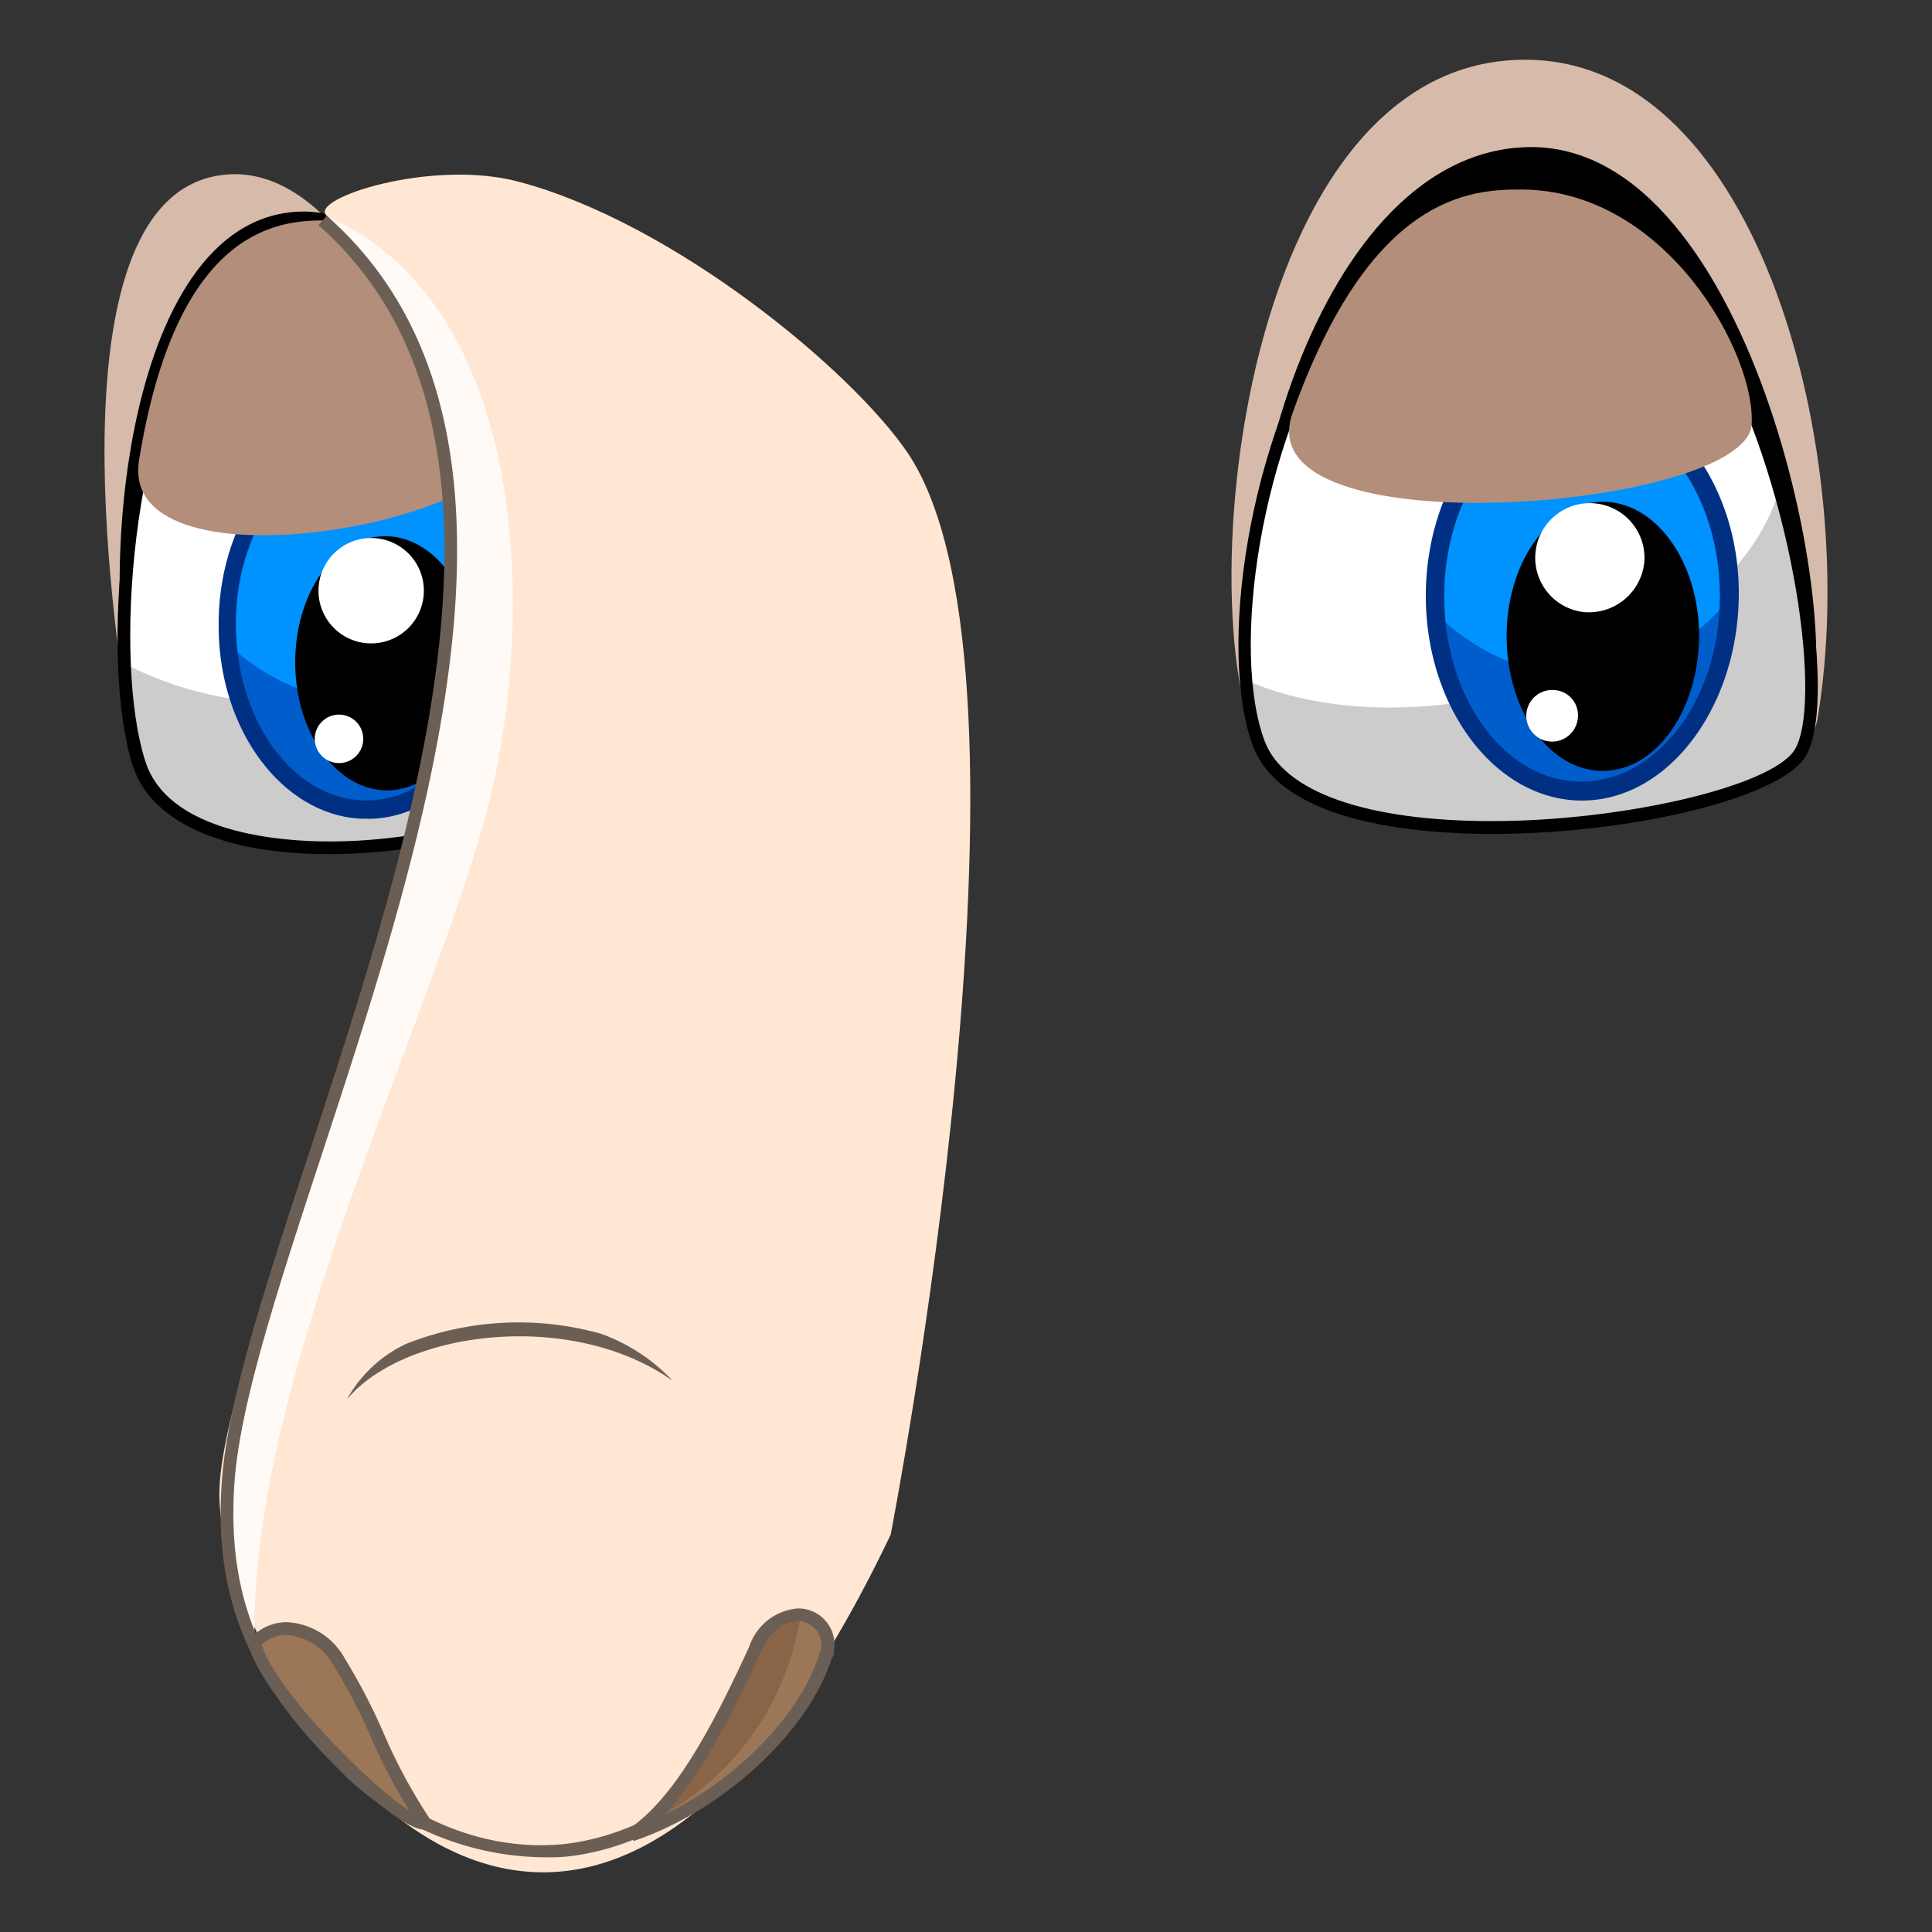 <svg id="Layer_1" data-name="Layer 1" xmlns="http://www.w3.org/2000/svg" viewBox="0 0 110 110"><rect x="0" y="0" width="110" height="110" fill="#333333" stroke="none"/><defs><style>.cls-1{fill:#d6bbaa;}.cls-2{fill:#fff;}.cls-3{fill:#ccc;}.cls-4{fill:#0092ff;}.cls-5{fill:#005dcc;}.cls-6{fill:#003084;}.cls-7{fill:#b28e7b;}.cls-8{fill:#ffe7d3;}.cls-9{fill:#fffaf6;}.cls-10{fill:#6b5e55;}.cls-11{fill:#9b7757;}.cls-12{fill:#896446;}</style></defs><path class="cls-1" d="M7.34,41.15C6.81,37.77,2.49,11.67,12.4,10,23,8.19,29.55,36.61,27.34,40.53S8.59,49.12,7.34,41.15Z"/><path d="M7.87,41.89C5.38,34,6.85,12.51,17,12.05c10.76-.48,16.22,26.62,14,30.54S10.29,49.59,7.87,41.89Z"/><path class="cls-2" d="M7.88,43.43C5.39,35.51,8.2,13,18.36,12.55c10.76-.48,16,27.84,13.76,31.77S10.3,51.14,7.88,43.43Z"/><path class="cls-3" d="M7.06,37.77a22.31,22.31,0,0,0,.82,5.66c2.42,7.71,22,4.81,24.24.89.66-1.18.66-4.55,0-8.68C24,39.87,15.14,41.94,7.06,37.77Z"/><path class="cls-4" d="M28.73,35.35c.13,5.8-3.31,10.61-7.68,10.74s-8-4.46-8.14-10.26,3.32-10.61,7.68-10.74S28.6,29.55,28.73,35.35Z"/><path class="cls-5" d="M19,39.77a11.73,11.73,0,0,1-6-3.1c.45,5.39,3.94,9.55,8.09,9.42,4.32-.13,7.72-4.83,7.67-10.54C26.51,38.69,22.79,40,19,39.77Z"/><path d="M27.14,37.61c.09,4-2.16,7.31-5,7.39s-5.25-3.08-5.33-7.08,2.15-7.3,5-7.39S27.05,33.61,27.14,37.61Z"/><path class="cls-2" d="M24.13,33.76a3,3,0,1,1-2.79-3.12A3,3,0,0,1,24.13,33.76Z"/><path class="cls-2" d="M20.68,42.13a1.38,1.38,0,1,1-1.29-1.44A1.38,1.38,0,0,1,20.68,42.13Z"/><path class="cls-6" d="M20.45,46.61c-4.39-.29-7.92-5-8-10.76-.13-6.08,3.54-11.14,8.18-11.28s8.53,4.75,8.66,10.77-3.53,11.14-8.18,11.28Zm.68-21H20.6c-4.07.13-7.29,4.7-7.17,10.21s3.5,9.89,7.61,9.75,7.3-4.7,7.18-10.2C28.1,30.15,25,25.87,21.13,25.62Z"/><path d="M18.71,48.63c-6.09,0-10.16-1.86-11.17-5.09-1.81-5.76-.85-20,4.14-27.14,1.88-2.68,4.12-4.09,6.67-4.21,3.19-.15,6.09,2,8.65,6.41,4.95,8.47,7.1,22.94,5.43,25.89C31.17,46.74,24.88,48.63,18.71,48.63Zm-.08-35.72h-.25c-2.31.11-4.36,1.42-6.11,3.91-4.87,7-5.81,20.88-4,26.51,1.3,4.13,7.76,4.58,10.48,4.58,5.74,0,12-1.8,13.09-3.77,1.43-2.55-.45-16.67-5.42-25.18C24,14.94,21.42,12.91,18.63,12.91Z"/><path class="cls-7" d="M7.92,26.18C10,13.39,15.47,12.55,18.36,12.55c6.45,0,9.92,9.66,10.7,11.78C31,29.56,6.6,34.14,7.92,26.18Z"/><path class="cls-8" d="M18.6,12.28c18.62,16.4-6.16,61.35-6.11,72.84,0,10.2,19.52,41.48,38.22,2.26,0,0,9.5-48.75,1-61.55C48.5,21.07,38.35,12.7,29.58,10.36,24.61,9,17.52,11.32,18.6,12.28Z"/><path class="cls-9" d="M28.07,44.73c2.36-10.48,1.81-27.38-9.4-32.39,7.76,7.78,7.59,17.91,5.63,29.7C21.36,59.6,12.78,78.27,12.81,85a27.39,27.39,0,0,0,1.69,8.49C14.05,78.39,25.45,56.36,28.07,44.73Z"/><path class="cls-10" d="M30.66,105.74a16.54,16.54,0,0,1-11.59-5.22c-5-5-6.9-9.69-6.44-16.17.32-4.57,2.46-11.08,4.94-18.62,6.05-18.46,13.59-41.43.56-52.91l.47-.54c13.39,11.8,5.77,35-.35,53.67-2.46,7.5-4.58,14-4.9,18.45-.51,7.3,2.12,11.51,6.23,15.6,3.67,3.66,8.1,5.41,12.47,5,5.32-.57,10.46-4.45,14.85-11.22l.61.4c-4.52,7-9.84,11-15.38,11.54A14.46,14.46,0,0,1,30.66,105.74Z"/><path class="cls-11" d="M43,93.9c-2.29,5-4.38,8.79-7.05,10.58,5.15-1.74,9.84-6.21,11.09-10.29C47.69,92.05,44.52,90.57,43,93.9Z"/><path class="cls-12" d="M45.57,92c-.86-.09-1.89.43-2.58,1.94-2,4.36-3.87,7.84-6.1,9.83A15.6,15.6,0,0,0,45.57,92Z"/><path class="cls-10" d="M35.74,104.18c2.54-1.71,4.61-5.4,6.92-10.43a3.18,3.18,0,0,1,2.74-2.17,2.05,2.05,0,0,1,2,2.71c-1.31,4.27-6.18,8.79-11.32,10.53ZM45.4,92.3c-.81,0-1.57.64-2.08,1.75-1.85,4-3.54,7.19-5.47,9.25,4.15-2,7.76-5.72,8.84-9.22a1.36,1.36,0,0,0-.18-1.23A1.39,1.39,0,0,0,45.4,92.3Z"/><path class="cls-11" d="M24.19,103.81c-2.69-4.08-2.57-5.41-4.87-9.16C18,92.5,15.71,92.19,14.5,93.52,15.11,96.55,22.79,104,24.19,103.81Z"/><path class="cls-10" d="M24.14,104.17c-1.86,0-9.38-7.55-10-10.58l0-.18.13-.13a2.76,2.76,0,0,1,2.08-.92,4,4,0,0,1,3.3,2.1,33.64,33.64,0,0,1,2.17,4.17,31.21,31.21,0,0,0,2.7,5l.32.48ZM14.9,93.63c.72,2.51,6.1,8,8.4,9.45a31.6,31.6,0,0,1-2.17-4.15A32.75,32.75,0,0,0,19,94.84a3.31,3.31,0,0,0-2.69-1.75A2.09,2.09,0,0,0,14.9,93.63Z"/><path class="cls-1" d="M73.05,44.26C67.33,41.26,69,3.4,86.84,3.4c13.39,0,19.1,22.63,16.66,37.42C102.27,48.28,79.68,47.73,73.05,44.26Z"/><path d="M72,40.69C68.91,32.48,74.38,8.85,86.84,8.38c13.2-.5,18.6,28.87,15.89,32.94S74.93,48.68,72,40.69Z"/><path class="cls-2" d="M71.68,42.35c-3.06-8,2.41-31.1,14.87-31.56C99.75,10.3,105.15,39,102.44,43S74.64,50.15,71.68,42.35Z"/><path class="cls-3" d="M70.93,38.72a13.65,13.65,0,0,0,.75,3.63c3,7.8,28.05,4.59,30.76.61,1.06-1.55.68-10.09-1.12-15.15C98.57,37.46,81.18,43.24,70.93,38.72Z"/><path class="cls-4" d="M98.46,33.78C98.51,39.92,94.8,45,90.18,45s-8.41-4.84-8.46-11S85.38,22.87,90,22.8,98.41,27.64,98.46,33.78Z"/><path class="cls-5" d="M88.05,38.3a12.24,12.24,0,0,1-6.28-3.37c.39,5.72,4,10.17,8.41,10.1,4.57-.08,8.24-5,8.28-11C96.06,37.27,92.1,38.59,88.05,38.3Z"/><path d="M96.74,36.14c0,4.23-2.39,7.7-5.42,7.75s-5.5-3.34-5.54-7.57,2.4-7.7,5.42-7.75S96.71,31.91,96.74,36.14Z"/><path class="cls-2" d="M93.62,32a3.17,3.17,0,0,1-3.43,2.85A3.11,3.11,0,1,1,93.62,32Z"/><path class="cls-2" d="M89.84,40.82a1.47,1.47,0,1,1-1.34-1.53A1.43,1.43,0,0,1,89.84,40.82Z"/><path class="cls-6" d="M89.53,45.56c-4.64-.37-8.3-5.42-8.35-11.51-.05-6.43,3.9-11.72,8.82-11.8s9,5.15,9,11.52S95.09,45.5,90.18,45.58C90,45.58,89.74,45.58,89.53,45.56Zm1-22.19a5.06,5.06,0,0,0-.55,0c-4.32.07-7.79,4.86-7.75,10.69s3.56,10.52,7.91,10.44S98,39.61,97.92,33.79C97.87,28.27,94.64,23.69,90.56,23.37Z"/><path d="M84.94,47.48c-4.37,0-11.94-.65-13.6-5-2-5.29-.37-17.43,4.75-25.16C79,13,82.6,10.57,86.54,10.43c4.56-.16,8.64,3,11.88,9.11,4.42,8.37,6.24,20.8,4.32,23.62C101.17,45.47,92.85,47.48,84.94,47.48Zm1.94-36.34h-.32c-4.67.17-7.94,3.67-9.87,6.57-5,7.56-6.62,19.38-4.68,24.5,1.1,2.89,5.81,4.54,12.93,4.54,7.44,0,15.79-1.95,17.2-4,1.64-2.41.13-14.38-4.36-22.88C95.67,15.9,92.07,11.14,86.88,11.14Z"/><path class="cls-7" d="M73.59,23.53c4.44-12.46,10.13-12.74,13-12.74,8.31,0,13.41,9.43,13.14,13.4C99.37,29,70.78,31.39,73.59,23.53Z"/><path class="cls-10" d="M19.75,79.68a7.5,7.5,0,0,1,3.36-3.16,17.39,17.39,0,0,1,11.08-.59,10.39,10.39,0,0,1,4.1,2.68C32.53,74.53,23,75.76,19.75,79.68Z"/></svg>